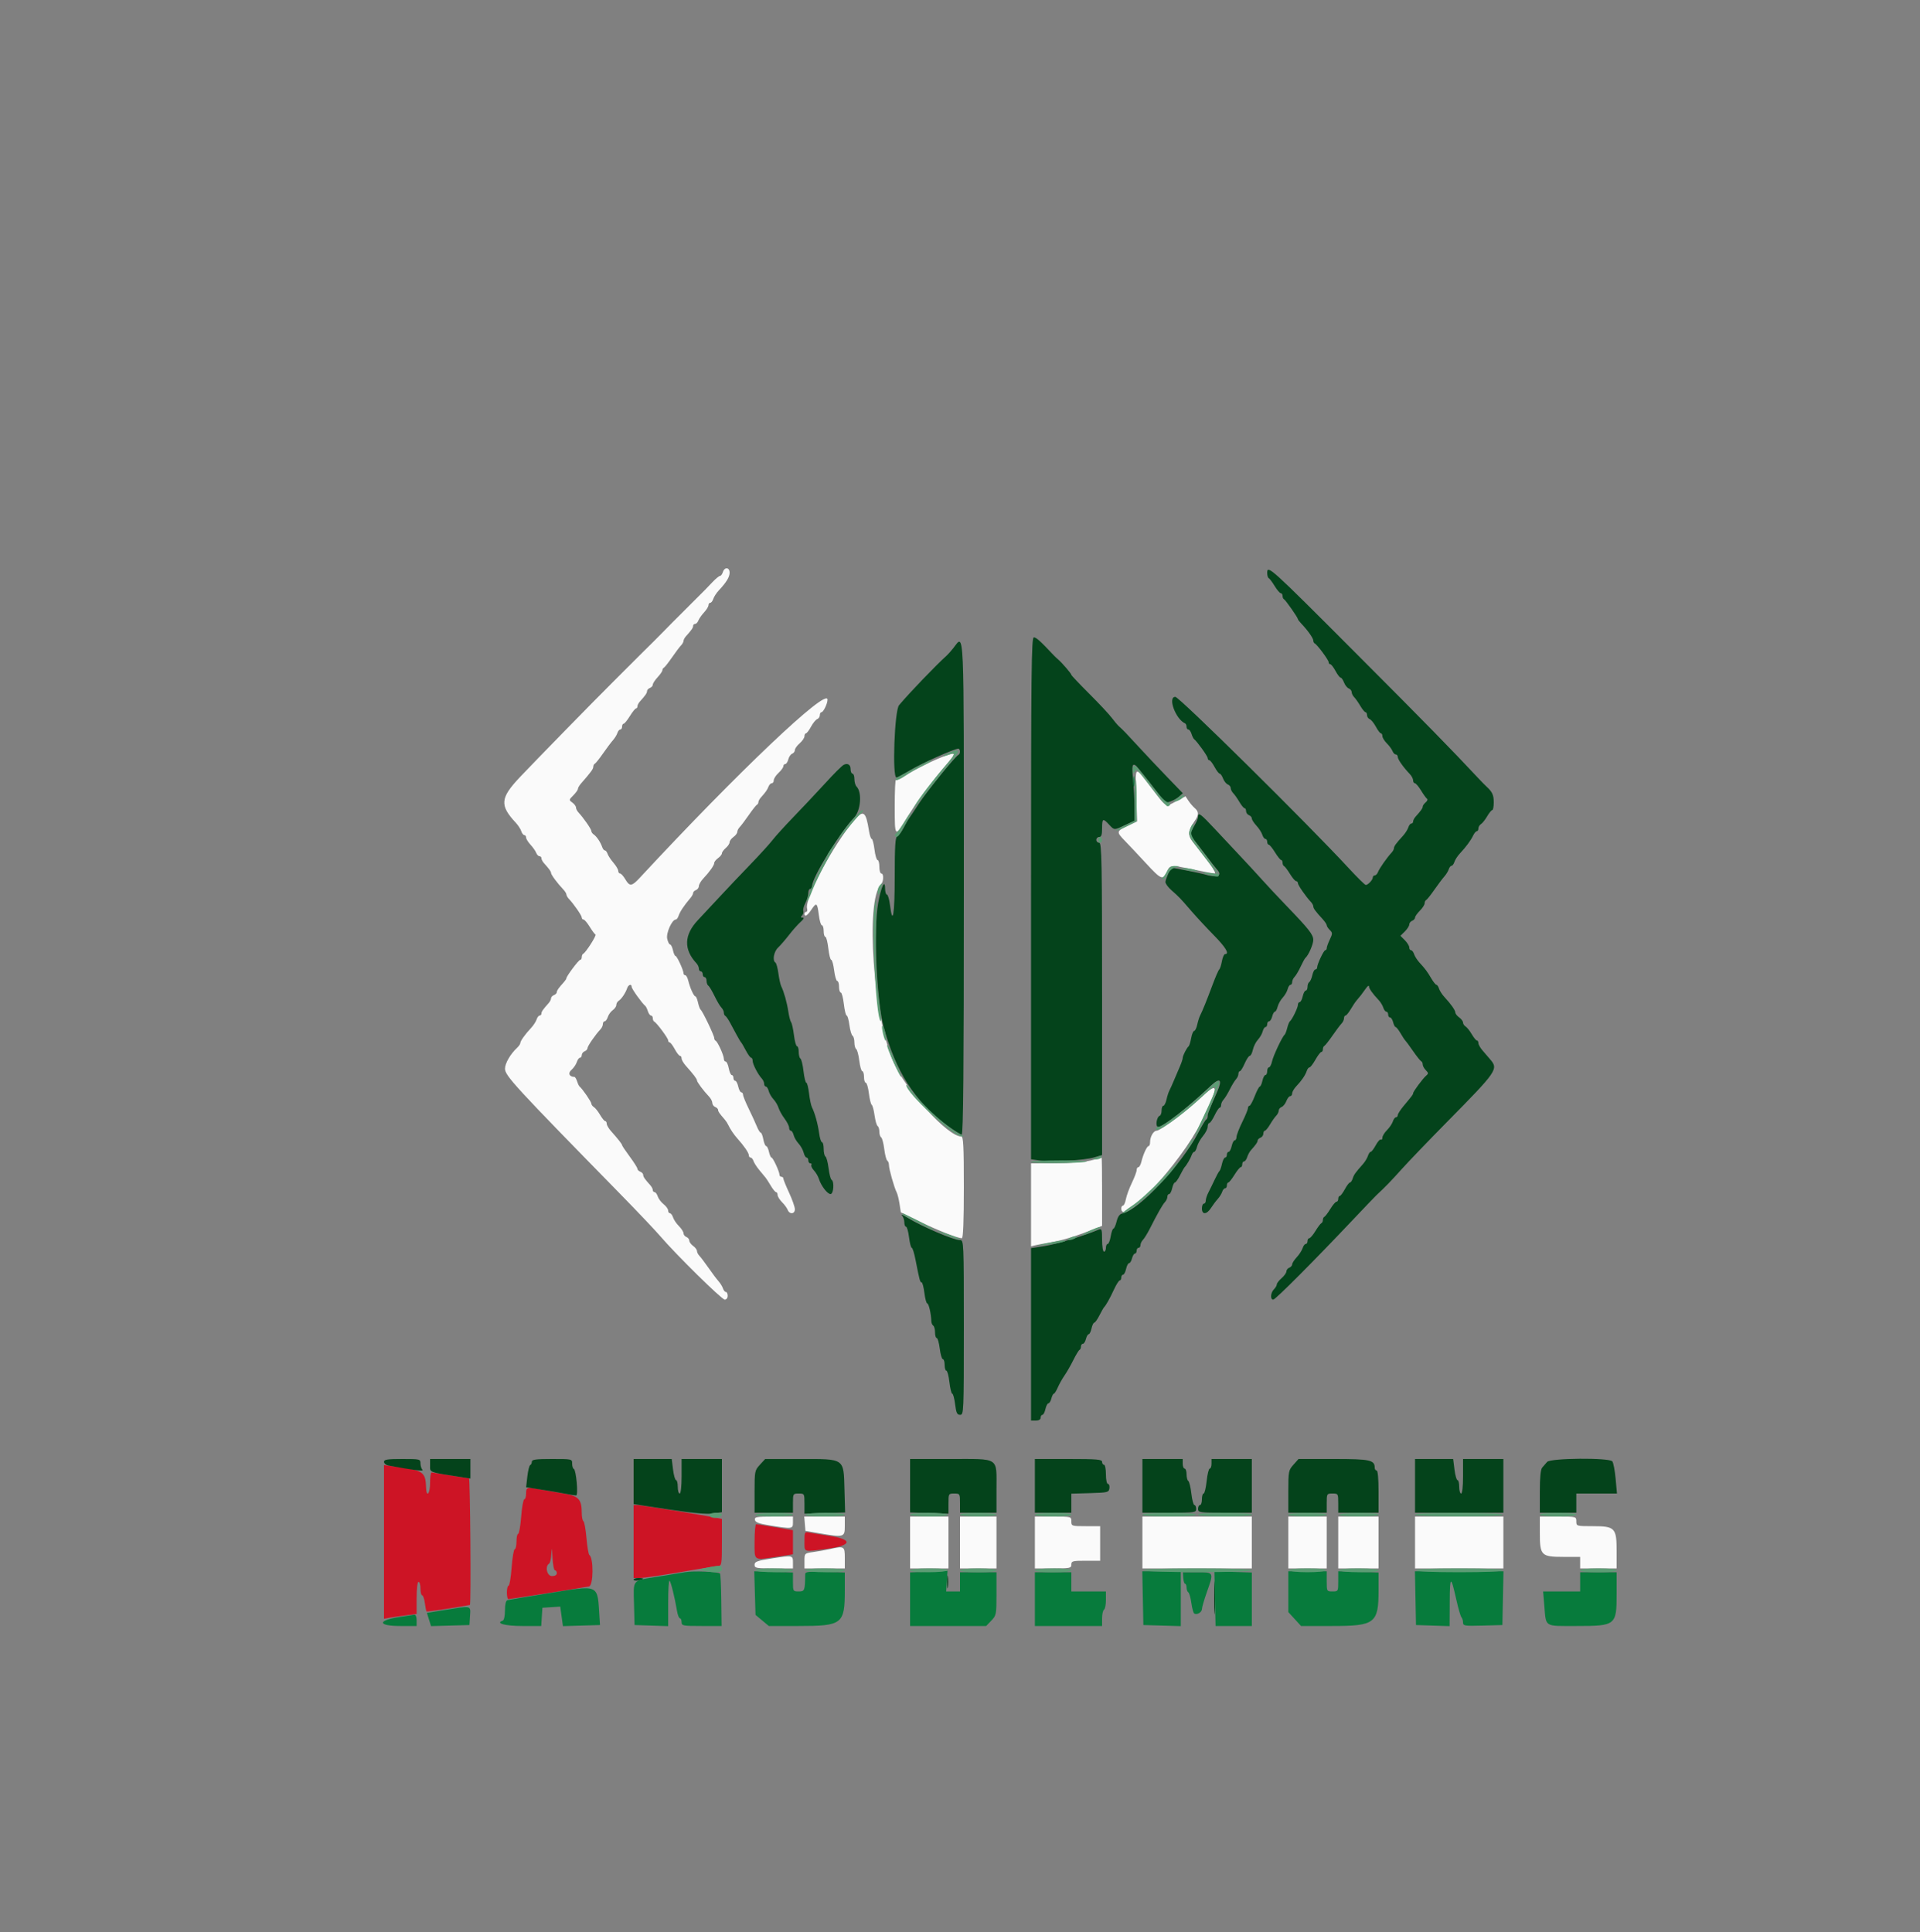 <svg id="svg" version="1.1" xmlns="http://www.w3.org/2000/svg" xmlns:xlink="http://www.w3.org/1999/xlink" width="400" height="402.585" viewBox="0, 0, 400,402.585"><rect x="0" y="0" width="400" height="402.585" fill="#808080" stroke="none"/><g id="svgg"><path id="path0" d="M150.600 119.200 C 150.460 119.640,150.192 120.000,150.004 120.000 C 149.816 120.000,149.129 120.561,148.478 121.248 C 147.828 121.934,147.115 122.675,146.894 122.894 C 146.674 123.114,145.503 124.283,144.293 125.493 C 143.083 126.703,141.914 127.874,141.694 128.094 C 141.475 128.315,140.779 129.008,140.148 129.635 C 139.516 130.262,138.787 131.005,138.527 131.287 C 138.121 131.727,134.860 134.981,133.295 136.508 C 132.643 137.144,130.504 139.283,130.003 139.800 C 129.790 140.020,128.709 141.100,127.601 142.200 C 123.902 145.872,111.439 158.622,108.300 161.946 C 104.206 166.281,104.072 167.811,107.469 171.445 C 107.947 171.956,108.454 172.740,108.596 173.187 C 108.738 173.634,109.022 174.000,109.227 174.000 C 109.432 174.000,109.600 174.227,109.600 174.504 C 109.600 174.781,110.014 175.456,110.521 176.004 C 111.027 176.552,111.561 177.315,111.708 177.700 C 111.855 178.085,112.161 178.400,112.387 178.400 C 112.614 178.400,112.800 178.593,112.800 178.829 C 112.800 179.064,113.025 179.508,113.300 179.815 C 114.446 181.092,114.800 181.584,114.800 181.896 C 114.800 182.249,116.149 184.069,117.300 185.270 C 117.685 185.671,118.000 186.167,118.000 186.371 C 118.000 186.576,118.225 186.981,118.500 187.271 C 119.552 188.383,121.200 190.765,121.200 191.173 C 121.200 191.408,121.365 191.600,121.567 191.600 C 121.769 191.600,122.347 192.275,122.850 193.100 C 123.354 193.925,123.897 194.656,124.057 194.725 C 124.358 194.854,122.034 198.496,121.500 198.733 C 121.335 198.807,121.200 199.122,121.200 199.433 C 121.200 199.745,121.055 200.000,120.877 200.000 C 120.559 200.000,118.000 203.416,118.000 203.840 C 118.000 203.960,117.775 204.308,117.500 204.615 C 116.331 205.918,116.000 206.387,116.000 206.740 C 116.000 206.946,115.730 207.218,115.400 207.345 C 115.070 207.471,114.800 207.773,114.800 208.016 C 114.800 208.259,114.575 208.708,114.300 209.015 C 113.113 210.338,112.800 210.791,112.800 211.183 C 112.800 211.412,112.632 211.600,112.427 211.600 C 112.222 211.600,111.938 211.966,111.796 212.413 C 111.654 212.860,111.147 213.644,110.669 214.155 C 109.391 215.522,108.400 216.911,108.400 217.334 C 108.400 217.539,108.085 217.998,107.700 218.354 C 106.329 219.623,105.200 221.585,105.209 222.684 C 105.220 224.139,107.205 226.296,129.346 248.917 C 132.836 252.483,136.526 256.374,137.546 257.564 C 140.878 261.453,150.376 270.800,150.995 270.800 C 151.333 270.800,151.600 270.447,151.600 270.000 C 151.600 269.560,151.432 269.200,151.227 269.200 C 151.022 269.200,150.750 268.872,150.622 268.471 C 150.495 268.069,150.078 267.390,149.695 266.961 C 149.313 266.532,148.376 265.285,147.614 264.191 C 146.852 263.096,145.997 261.962,145.714 261.671 C 145.431 261.381,145.200 260.925,145.200 260.660 C 145.200 260.394,144.840 259.917,144.400 259.600 C 143.960 259.283,143.600 258.787,143.600 258.499 C 143.600 258.211,143.330 257.871,143.000 257.745 C 142.670 257.618,142.400 257.272,142.400 256.975 C 142.400 256.679,141.972 256.008,141.448 255.484 C 140.924 254.961,140.372 254.142,140.221 253.666 C 140.070 253.190,139.778 252.800,139.573 252.800 C 139.368 252.800,139.200 252.543,139.200 252.229 C 139.200 251.915,138.774 251.323,138.254 250.914 C 137.734 250.505,137.181 249.771,137.027 249.285 C 136.872 248.798,136.578 248.400,136.373 248.400 C 136.168 248.400,136.000 248.207,136.000 247.971 C 136.000 247.736,135.775 247.292,135.500 246.985 C 134.308 245.656,134.000 245.208,134.000 244.804 C 134.000 244.568,133.730 244.271,133.400 244.145 C 133.070 244.018,132.800 243.746,132.800 243.540 C 132.800 243.334,132.080 242.191,131.200 241.000 C 130.320 239.809,129.600 238.739,129.600 238.622 C 129.600 238.394,128.756 237.318,127.300 235.690 C 126.805 235.136,126.400 234.439,126.400 234.142 C 126.400 233.844,126.259 233.600,126.086 233.600 C 125.914 233.600,125.433 233.015,125.018 232.300 C 124.602 231.585,124.023 230.856,123.731 230.680 C 123.439 230.504,123.200 230.177,123.200 229.953 C 123.200 229.580,121.332 226.864,120.756 226.400 C 120.620 226.290,120.381 225.795,120.227 225.300 C 120.072 224.805,119.823 224.397,119.673 224.394 C 118.583 224.369,118.265 223.611,119.056 222.923 C 119.512 222.525,120.013 221.795,120.170 221.300 C 120.326 220.805,120.622 220.400,120.827 220.400 C 121.032 220.400,121.200 220.149,121.200 219.843 C 121.200 219.536,121.470 219.182,121.800 219.055 C 122.130 218.929,122.400 218.627,122.400 218.386 C 122.400 217.968,124.035 215.597,125.100 214.471 C 125.375 214.181,125.600 213.686,125.600 213.371 C 125.600 213.057,125.768 212.800,125.973 212.800 C 126.178 212.800,126.474 212.395,126.630 211.900 C 126.787 211.405,127.249 210.765,127.657 210.477 C 128.066 210.190,128.400 209.704,128.400 209.397 C 128.400 209.091,128.625 208.696,128.900 208.520 C 129.485 208.145,130.324 206.896,130.658 205.900 C 130.917 205.128,131.600 204.942,131.600 205.642 C 131.600 206.038,133.793 209.098,134.436 209.600 C 134.577 209.710,134.819 210.205,134.973 210.700 C 135.128 211.195,135.422 211.600,135.627 211.600 C 135.832 211.600,136.000 211.855,136.000 212.167 C 136.000 212.478,136.135 212.793,136.300 212.867 C 136.801 213.089,139.200 216.324,139.200 216.777 C 139.200 217.009,139.339 217.200,139.509 217.200 C 139.679 217.200,140.157 217.830,140.572 218.600 C 140.987 219.370,141.478 220.000,141.663 220.000 C 141.848 220.000,142.000 220.244,142.000 220.542 C 142.000 220.839,142.405 221.536,142.900 222.090 C 144.495 223.873,145.200 224.802,145.200 225.118 C 145.200 225.453,146.576 227.298,147.700 228.470 C 148.085 228.871,148.400 229.476,148.400 229.813 C 148.400 230.149,148.670 230.529,149.000 230.655 C 149.330 230.782,149.600 231.054,149.600 231.260 C 149.600 231.603,149.851 231.965,151.022 233.314 C 151.255 233.581,151.569 234.070,151.720 234.400 C 152.105 235.240,152.893 236.411,153.600 237.195 C 154.985 238.731,156.000 240.207,156.000 240.687 C 156.000 240.969,156.168 241.200,156.373 241.200 C 156.578 241.200,156.847 241.515,156.971 241.900 C 157.094 242.285,157.643 243.140,158.190 243.800 C 158.737 244.460,159.332 245.180,159.512 245.400 C 159.692 245.620,160.185 246.385,160.606 247.100 C 161.028 247.815,161.514 248.400,161.686 248.400 C 161.859 248.400,162.000 248.662,162.000 248.982 C 162.000 249.302,162.414 249.977,162.919 250.483 C 163.425 250.988,163.959 251.717,164.107 252.101 C 164.485 253.086,165.600 252.984,165.600 251.965 C 165.600 251.505,165.060 249.963,164.400 248.537 C 163.740 247.111,163.200 245.777,163.200 245.572 C 163.200 245.367,163.020 245.200,162.800 245.200 C 162.580 245.200,162.400 245.021,162.400 244.803 C 162.400 244.157,161.035 241.200,160.737 241.200 C 160.587 241.200,160.345 240.660,160.200 240.000 C 160.055 239.340,159.791 238.800,159.613 238.800 C 159.435 238.800,159.171 238.170,159.026 237.400 C 158.882 236.630,158.636 236.000,158.480 236.000 C 158.323 236.000,157.960 235.415,157.673 234.700 C 157.385 233.985,156.621 232.320,155.975 231.000 C 155.328 229.680,154.800 228.375,154.800 228.100 C 154.800 227.825,154.634 227.600,154.432 227.600 C 154.229 227.600,153.945 227.060,153.800 226.400 C 153.655 225.740,153.371 225.200,153.168 225.200 C 152.966 225.200,152.800 224.930,152.800 224.600 C 152.800 224.270,152.640 224.000,152.445 224.000 C 152.249 224.000,151.971 223.370,151.826 222.600 C 151.682 221.830,151.392 221.200,151.182 221.200 C 150.972 221.200,150.800 220.936,150.800 220.614 C 150.800 219.890,149.511 217.049,149.100 216.867 C 148.935 216.793,148.800 216.538,148.800 216.298 C 148.800 215.765,146.367 210.678,145.979 210.400 C 145.826 210.290,145.574 209.615,145.418 208.900 C 145.263 208.185,145.015 207.600,144.866 207.600 C 144.544 207.600,143.751 205.841,143.379 204.300 C 143.233 203.695,142.953 203.200,142.757 203.200 C 142.560 203.200,142.400 203.021,142.400 202.803 C 142.400 202.157,141.035 199.200,140.737 199.200 C 140.587 199.200,140.345 198.660,140.200 198.000 C 140.055 197.340,139.785 196.800,139.600 196.800 C 139.415 196.800,139.145 196.260,139.000 195.599 C 138.740 194.417,139.998 191.600,140.786 191.600 C 140.962 191.600,141.212 191.285,141.342 190.900 C 141.665 189.936,142.411 188.809,143.900 187.031 C 144.175 186.702,144.400 186.265,144.400 186.060 C 144.400 185.854,144.670 185.582,145.000 185.455 C 145.330 185.329,145.600 184.958,145.600 184.631 C 145.600 184.304,146.005 183.604,146.500 183.076 C 147.858 181.626,148.800 180.288,148.800 179.807 C 148.800 179.570,149.160 179.117,149.600 178.800 C 150.040 178.483,150.400 178.033,150.400 177.801 C 150.400 177.568,150.760 177.070,151.200 176.693 C 151.640 176.316,152.000 175.776,152.000 175.492 C 152.000 175.209,152.360 174.717,152.800 174.400 C 153.240 174.083,153.600 173.606,153.600 173.340 C 153.600 173.075,153.831 172.619,154.114 172.329 C 154.397 172.038,155.252 170.900,156.014 169.800 C 156.776 168.700,157.535 167.740,157.700 167.667 C 157.865 167.593,158.000 167.355,158.000 167.138 C 158.000 166.921,158.225 166.492,158.500 166.185 C 159.519 165.049,159.847 164.583,160.108 163.900 C 160.255 163.515,160.561 163.200,160.787 163.200 C 161.014 163.200,161.200 162.921,161.200 162.581 C 161.200 162.240,161.650 161.545,162.200 161.035 C 162.750 160.525,163.200 159.904,163.200 159.654 C 163.200 159.404,163.377 159.200,163.592 159.200 C 163.808 159.200,164.094 158.763,164.228 158.229 C 164.363 157.695,164.726 157.161,165.036 157.041 C 165.346 156.922,165.600 156.582,165.600 156.285 C 165.600 155.987,166.050 155.353,166.600 154.875 C 167.150 154.397,167.600 153.734,167.600 153.403 C 167.600 153.071,167.739 152.800,167.909 152.800 C 168.079 152.800,168.552 152.181,168.959 151.423 C 169.367 150.666,169.948 149.952,170.250 149.836 C 170.553 149.720,170.800 149.349,170.800 149.013 C 170.800 148.676,170.951 148.400,171.136 148.400 C 171.535 148.400,172.400 146.608,172.400 145.781 C 172.400 143.152,153.738 160.863,133.288 182.900 C 131.606 184.713,131.182 184.755,130.264 183.200 C 129.874 182.540,129.385 182.000,129.177 182.000 C 128.970 182.000,128.800 181.758,128.800 181.462 C 128.800 181.166,128.349 180.401,127.798 179.762 C 127.246 179.123,126.694 178.285,126.571 177.900 C 126.447 177.515,126.199 177.200,126.020 177.200 C 125.840 177.200,125.588 176.885,125.458 176.500 C 125.124 175.504,124.285 174.255,123.700 173.880 C 123.425 173.704,123.200 173.377,123.200 173.153 C 123.200 172.761,121.530 170.360,120.500 169.271 C 120.225 168.981,120.000 168.525,120.000 168.260 C 120.000 167.994,119.658 167.530,119.241 167.229 C 118.504 166.698,118.510 166.654,119.441 165.723 C 119.968 165.195,120.400 164.592,120.400 164.382 C 120.400 164.172,120.675 163.685,121.010 163.300 C 123.135 160.862,123.600 160.229,123.600 159.775 C 123.600 159.495,123.742 159.207,123.916 159.133 C 124.090 159.060,124.855 158.104,125.616 157.009 C 126.377 155.915,127.313 154.668,127.695 154.239 C 128.078 153.810,128.495 153.131,128.622 152.729 C 128.750 152.328,129.022 152.000,129.227 152.000 C 129.432 152.000,129.600 151.730,129.600 151.400 C 129.600 151.070,129.744 150.800,129.920 150.800 C 130.095 150.800,130.680 150.085,131.220 149.211 C 131.759 148.337,132.335 147.617,132.500 147.611 C 132.665 147.605,132.800 147.407,132.800 147.171 C 132.800 146.936,133.025 146.492,133.300 146.185 C 134.492 144.856,134.800 144.408,134.800 144.004 C 134.800 143.768,135.070 143.471,135.400 143.345 C 135.730 143.218,136.000 142.907,136.000 142.653 C 136.000 142.399,136.450 141.707,137.000 141.113 C 137.550 140.520,138.000 139.862,138.000 139.651 C 138.000 139.440,138.135 139.207,138.300 139.133 C 138.465 139.060,139.224 138.100,139.986 137.000 C 140.748 135.900,141.603 134.762,141.886 134.471 C 142.169 134.181,142.400 133.763,142.400 133.543 C 142.400 133.323,142.625 132.892,142.900 132.585 C 144.087 131.262,144.400 130.809,144.400 130.417 C 144.400 130.188,144.586 130.000,144.813 130.000 C 145.039 130.000,145.345 129.685,145.492 129.300 C 145.639 128.915,146.173 128.152,146.679 127.604 C 147.186 127.056,147.600 126.381,147.600 126.104 C 147.600 125.827,147.768 125.600,147.973 125.600 C 148.178 125.600,148.462 125.234,148.604 124.787 C 148.746 124.340,149.253 123.556,149.731 123.045 C 151.343 121.320,152.000 120.242,152.000 119.319 C 152.000 118.181,150.952 118.092,150.600 119.200 M197.012 157.460 C 194.641 158.295,190.418 160.387,188.551 161.651 C 187.644 162.266,186.789 162.656,186.651 162.518 C 186.513 162.380,186.400 164.817,186.400 167.933 C 186.400 174.574,186.406 174.579,189.001 170.313 C 190.814 167.332,194.313 162.642,197.663 158.702 C 199.189 156.907,199.094 156.726,197.012 157.460 M236.720 165.774 L 236.903 171.148 235.046 172.020 C 232.566 173.186,232.532 173.325,234.285 175.126 C 235.118 175.981,237.137 178.129,238.772 179.900 C 241.932 183.324,242.308 183.469,243.139 181.594 C 243.762 180.186,243.887 180.178,248.761 181.206 C 250.829 181.643,252.768 182.000,253.070 182.000 C 253.552 182.000,251.589 179.177,248.504 175.437 C 247.430 174.134,247.515 173.004,248.827 171.163 C 249.784 169.819,249.801 169.151,248.900 168.374 C 248.515 168.042,247.927 167.355,247.592 166.847 L 246.985 165.924 245.044 166.956 C 242.711 168.197,243.138 168.434,239.767 164.015 C 236.322 159.497,236.504 159.392,236.720 165.774 M178.000 170.871 C 173.582 176.053,167.604 187.229,168.143 189.300 C 168.243 189.685,168.162 190.000,167.963 190.000 C 167.763 190.000,167.600 190.180,167.600 190.400 C 167.600 191.144,168.196 190.804,169.000 189.600 C 170.096 187.960,170.266 188.067,170.583 190.600 C 170.734 191.810,171.025 192.800,171.229 192.800 C 171.433 192.800,171.600 193.340,171.600 194.000 C 171.600 194.660,171.757 195.200,171.948 195.200 C 172.140 195.200,172.419 196.280,172.568 197.600 C 172.718 198.920,172.990 200.000,173.174 200.000 C 173.357 200.000,173.632 200.990,173.783 202.200 C 173.934 203.410,174.225 204.400,174.429 204.400 C 174.633 204.400,174.800 204.940,174.800 205.600 C 174.800 206.260,174.962 206.800,175.161 206.800 C 175.359 206.800,175.647 207.880,175.800 209.200 C 175.953 210.520,176.218 211.600,176.388 211.600 C 176.558 211.600,176.815 212.493,176.960 213.584 C 177.105 214.675,177.398 215.675,177.612 215.807 C 177.825 215.939,178.000 216.566,178.000 217.200 C 178.000 217.834,178.167 218.456,178.372 218.583 C 178.577 218.709,178.867 219.800,179.018 221.006 C 179.169 222.213,179.451 223.200,179.646 223.200 C 179.841 223.200,180.000 223.740,180.000 224.400 C 180.000 225.060,180.167 225.600,180.371 225.600 C 180.575 225.600,180.866 226.592,181.018 227.805 C 181.170 229.018,181.436 230.098,181.609 230.206 C 181.783 230.313,182.049 231.300,182.200 232.400 C 182.351 233.500,182.638 234.500,182.837 234.623 C 183.037 234.746,183.200 235.276,183.200 235.800 C 183.200 236.324,183.367 236.856,183.572 236.983 C 183.777 237.109,184.068 238.202,184.219 239.412 C 184.370 240.621,184.652 241.709,184.847 241.829 C 185.041 241.949,185.200 242.376,185.200 242.778 C 185.200 243.591,186.291 247.445,186.804 248.441 C 186.985 248.794,187.254 249.874,187.402 250.841 L 187.672 252.600 191.536 254.498 C 195.207 256.302,199.501 258.000,200.390 258.000 C 200.660 258.000,200.800 254.372,200.800 247.400 C 200.800 238.765,200.700 236.800,200.260 236.800 C 197.444 236.800,188.779 227.270,186.113 221.242 C 181.951 211.831,180.242 187.598,183.510 184.330 C 184.098 183.742,184.166 182.000,183.600 182.000 C 183.380 182.000,183.200 181.370,183.200 180.600 C 183.200 179.830,183.033 179.200,182.829 179.200 C 182.625 179.200,182.334 178.210,182.183 177.000 C 182.032 175.790,181.772 174.800,181.605 174.800 C 181.439 174.800,181.182 174.035,181.035 173.100 C 180.401 169.069,179.869 168.678,178.000 170.871 M250.441 228.479 C 247.380 231.364,241.752 235.600,240.979 235.600 C 240.316 235.600,239.600 236.833,239.600 237.974 C 239.600 238.428,239.464 238.800,239.298 238.800 C 238.948 238.800,238.165 240.502,237.779 242.100 C 237.633 242.705,237.353 243.200,237.157 243.200 C 236.960 243.200,236.800 243.471,236.800 243.802 C 236.800 244.133,236.353 245.330,235.807 246.463 C 235.260 247.595,234.700 249.125,234.562 249.861 C 234.424 250.597,234.151 251.200,233.955 251.200 C 233.760 251.200,233.600 251.470,233.600 251.800 C 233.600 255.768,246.028 242.333,250.250 233.800 C 253.931 226.362,253.974 225.150,250.441 228.479 M227.200 241.817 C 225.937 242.132,222.828 242.373,219.900 242.383 L 214.800 242.400 214.800 251.043 L 214.800 259.687 215.700 259.470 C 216.195 259.351,217.770 259.052,219.200 258.805 C 221.524 258.405,224.430 257.491,228.300 255.944 L 229.600 255.425 229.600 248.312 C 229.600 244.401,229.555 241.215,229.500 241.234 C 229.445 241.253,228.410 241.515,227.200 241.817 M157.274 316.688 C 157.374 317.210,158.128 317.491,160.403 317.857 C 165.077 318.609,165.200 318.592,165.200 317.200 L 165.200 316.000 161.171 316.000 C 157.576 316.000,157.156 316.074,157.274 316.688 M167.676 317.493 L 167.800 318.986 170.600 319.468 C 175.832 320.370,176.000 320.324,176.000 318.000 L 176.000 316.000 171.776 316.000 L 167.552 316.000 167.676 317.493 M189.600 321.400 L 189.600 326.800 193.600 326.800 L 197.600 326.800 197.600 321.400 L 197.600 316.000 193.600 316.000 L 189.600 316.000 189.600 321.400 M200.000 321.400 L 200.000 326.800 203.800 326.800 L 207.600 326.800 207.600 321.400 L 207.600 316.000 203.800 316.000 L 200.000 316.000 200.000 321.400 M215.600 321.400 L 215.600 326.800 219.400 326.800 C 222.933 326.800,223.200 326.744,223.200 326.000 C 223.200 325.271,223.467 325.200,226.200 325.200 L 229.200 325.200 229.200 321.600 L 229.200 318.000 226.200 318.000 C 223.267 318.000,223.200 317.978,223.200 317.000 C 223.200 316.004,223.187 316.000,219.400 316.000 L 215.600 316.000 215.600 321.400 M238.000 321.400 L 238.000 326.800 249.400 326.800 L 260.800 326.800 260.800 321.400 L 260.800 316.000 249.400 316.000 L 238.000 316.000 238.000 321.400 M268.400 321.400 L 268.400 326.800 272.400 326.800 L 276.400 326.800 276.400 321.400 L 276.400 316.000 272.400 316.000 L 268.400 316.000 268.400 321.400 M278.800 321.400 L 278.800 326.800 283.000 326.800 L 287.200 326.800 287.200 321.400 L 287.200 316.000 283.000 316.000 L 278.800 316.000 278.800 321.400 M294.800 321.400 L 294.800 326.800 304.000 326.800 L 313.200 326.800 313.200 321.400 L 313.200 316.000 304.000 316.000 L 294.800 316.000 294.800 321.400 M320.800 319.395 C 320.800 324.106,321.087 324.400,325.689 324.400 L 329.200 324.400 329.200 325.600 L 329.200 326.800 333.000 326.800 L 336.800 326.800 336.800 323.261 C 336.800 318.353,336.468 318.000,331.853 318.000 C 328.436 318.000,328.400 317.989,328.400 317.000 C 328.400 316.004,328.387 316.000,324.600 316.000 L 320.800 316.000 320.800 319.395 M172.800 322.796 C 172.030 322.970,170.545 323.233,169.500 323.381 C 167.600 323.649,167.600 323.649,167.600 325.225 L 167.600 326.800 171.800 326.800 L 176.000 326.800 176.000 324.600 C 176.000 322.162,175.889 322.099,172.800 322.796 M160.900 324.710 C 157.738 325.201,157.200 325.395,157.200 326.043 C 157.200 326.735,157.542 326.800,161.200 326.800 L 165.200 326.800 165.200 325.624 C 165.200 324.056,165.160 324.048,160.900 324.710 " stroke="none" fill="#fafafa" fill-rule="evenodd"></path><path id="path1" d="M80.000 321.283 L 80.000 337.289 81.300 337.058 C 82.015 336.932,83.545 336.708,84.700 336.562 L 86.800 336.297 86.800 332.948 C 86.800 330.983,86.965 329.600,87.200 329.600 C 87.420 329.600,87.600 330.230,87.600 331.000 C 87.600 331.770,87.756 332.400,87.947 332.400 C 88.138 332.400,88.393 333.135,88.514 334.033 C 88.634 334.931,88.793 335.720,88.866 335.785 C 88.963 335.871,95.143 334.936,97.900 334.419 C 98.161 334.370,97.962 308.000,97.700 307.998 C 97.535 307.998,95.780 307.731,93.800 307.405 C 91.820 307.080,90.065 306.811,89.900 306.807 C 89.735 306.803,89.600 307.790,89.600 309.000 C 89.600 311.314,88.829 312.141,88.760 309.900 C 88.659 306.614,88.136 306.287,81.700 305.487 L 80.000 305.276 80.000 321.283 M109.600 311.200 C 109.600 311.860,109.434 312.400,109.230 312.400 C 109.027 312.400,108.733 314.020,108.578 316.000 C 108.424 317.980,108.140 319.600,107.948 319.600 C 107.757 319.600,107.600 320.320,107.600 321.200 C 107.600 322.080,107.437 322.800,107.237 322.800 C 107.038 322.800,106.746 324.510,106.590 326.600 C 106.433 328.690,106.146 330.400,105.952 330.400 C 105.759 330.400,105.600 331.030,105.600 331.800 C 105.600 332.570,105.735 333.202,105.900 333.204 C 106.231 333.208,121.251 330.843,122.716 330.556 C 123.641 330.375,123.695 324.604,122.778 323.999 C 122.610 323.888,122.342 322.309,122.184 320.490 C 122.025 318.671,121.739 317.086,121.548 316.968 C 121.356 316.849,121.200 316.079,121.200 315.256 C 121.200 312.397,120.543 311.693,117.400 311.183 C 115.860 310.934,113.736 310.565,112.680 310.365 C 109.771 309.812,109.600 309.859,109.600 311.200 M132.000 321.200 L 132.000 328.800 133.130 328.800 C 134.231 328.800,138.156 328.208,145.345 326.959 C 147.294 326.621,149.229 326.318,149.645 326.287 C 150.341 326.234,150.400 325.847,150.400 321.360 L 150.400 316.491 149.300 316.267 C 146.394 315.676,133.693 313.618,132.900 313.609 L 132.000 313.600 132.000 321.200 M157.200 321.200 C 157.200 325.367,156.837 325.135,162.100 324.333 L 165.200 323.862 165.200 321.349 L 165.200 318.836 163.900 318.625 C 163.185 318.508,161.532 318.230,160.227 318.007 C 158.921 317.783,157.706 317.600,157.527 317.600 C 157.347 317.600,157.200 319.220,157.200 321.200 M167.600 321.168 C 167.600 323.500,167.261 323.388,172.300 322.719 C 177.472 322.033,177.753 320.777,172.900 320.037 C 171.195 319.777,169.305 319.468,168.700 319.350 C 167.616 319.140,167.600 319.167,167.600 321.168 M115.618 327.200 C 115.828 327.200,116.000 327.470,116.000 327.800 C 116.000 328.173,115.622 328.400,115.000 328.400 C 113.949 328.400,113.481 326.368,114.400 325.800 C 114.620 325.664,114.835 324.708,114.878 323.676 C 114.937 322.274,114.992 322.482,115.097 324.500 C 115.174 325.985,115.408 327.200,115.618 327.200 " stroke="none" fill="#cd1425" fill-rule="evenodd"></path><path id="path2" d="M264.000 119.367 C 264.000 119.898,264.143 120.393,264.317 120.467 C 264.491 120.540,265.046 121.275,265.550 122.100 C 266.053 122.925,266.631 123.600,266.833 123.600 C 267.035 123.600,267.200 123.855,267.200 124.167 C 267.200 124.478,267.335 124.793,267.500 124.867 C 267.821 125.009,270.400 128.696,270.400 129.012 C 270.400 129.115,270.715 129.529,271.100 129.930 C 272.412 131.299,273.600 132.973,273.600 133.453 C 273.600 133.717,273.735 133.993,273.900 134.067 C 274.401 134.289,276.800 137.524,276.800 137.977 C 276.800 138.209,276.952 138.400,277.137 138.400 C 277.322 138.400,277.813 139.030,278.228 139.800 C 278.643 140.570,279.125 141.200,279.301 141.200 C 279.476 141.200,279.793 141.655,280.004 142.210 C 280.215 142.766,280.661 143.325,280.994 143.453 C 281.327 143.581,281.600 143.923,281.600 144.214 C 281.600 144.505,281.835 144.981,282.122 145.271 C 282.410 145.562,282.989 146.385,283.409 147.100 C 283.829 147.815,284.314 148.400,284.486 148.400 C 284.659 148.400,284.800 148.676,284.800 149.013 C 284.800 149.349,285.047 149.720,285.350 149.836 C 285.652 149.952,286.233 150.666,286.641 151.423 C 287.048 152.181,287.521 152.800,287.691 152.800 C 287.861 152.800,288.000 153.062,288.000 153.382 C 288.000 153.702,288.414 154.377,288.919 154.883 C 289.425 155.388,289.959 156.117,290.107 156.501 C 290.254 156.885,290.561 157.200,290.787 157.200 C 291.014 157.200,291.200 157.431,291.200 157.713 C 291.200 158.223,292.358 159.870,293.700 161.270 C 294.085 161.671,294.400 162.270,294.400 162.600 C 294.400 162.930,294.565 163.200,294.767 163.200 C 294.969 163.200,295.545 163.875,296.046 164.700 C 296.548 165.525,297.111 166.306,297.298 166.435 C 297.485 166.565,297.359 166.902,297.019 167.184 C 296.679 167.467,296.400 167.864,296.400 168.066 C 296.400 168.413,296.066 168.885,294.900 170.185 C 294.625 170.492,294.400 170.936,294.400 171.171 C 294.400 171.407,294.232 171.600,294.027 171.600 C 293.822 171.600,293.538 171.966,293.396 172.413 C 293.254 172.860,292.747 173.653,292.269 174.175 C 290.846 175.729,290.400 176.345,290.400 176.755 C 290.400 176.968,290.175 177.381,289.900 177.671 C 288.996 178.628,287.346 180.987,287.083 181.700 C 286.941 182.085,286.639 182.400,286.413 182.400 C 286.186 182.400,286.000 182.593,286.000 182.829 C 286.000 183.337,284.997 184.403,284.529 184.392 C 284.348 184.388,282.760 182.824,281.000 180.917 C 272.532 171.740,245.677 145.200,244.860 145.200 C 243.214 145.200,244.932 149.869,246.897 150.733 C 247.064 150.807,247.200 151.122,247.200 151.433 C 247.200 151.745,247.368 152.000,247.573 152.000 C 247.778 152.000,248.072 152.405,248.227 152.900 C 248.381 153.395,248.623 153.890,248.764 154.000 C 249.407 154.502,251.600 157.562,251.600 157.958 C 251.600 158.201,251.752 158.400,251.937 158.400 C 252.122 158.400,252.613 159.030,253.028 159.800 C 253.443 160.570,253.925 161.200,254.101 161.200 C 254.276 161.200,254.593 161.655,254.804 162.210 C 255.015 162.766,255.461 163.325,255.794 163.453 C 256.127 163.581,256.400 163.923,256.400 164.214 C 256.400 164.505,256.635 164.981,256.922 165.271 C 257.210 165.562,257.789 166.385,258.209 167.100 C 258.629 167.815,259.114 168.400,259.286 168.400 C 259.459 168.400,259.600 168.676,259.600 169.013 C 259.600 169.349,259.870 169.729,260.200 169.855 C 260.530 169.982,260.800 170.293,260.800 170.547 C 260.800 170.801,261.228 171.470,261.751 172.033 C 262.273 172.597,262.826 173.450,262.978 173.929 C 263.130 174.408,263.422 174.800,263.627 174.800 C 263.832 174.800,264.000 175.070,264.000 175.400 C 264.000 175.730,264.144 176.000,264.320 176.000 C 264.495 176.000,265.080 176.715,265.620 177.589 C 266.159 178.463,266.735 179.183,266.900 179.189 C 267.065 179.195,267.200 179.455,267.200 179.767 C 267.200 180.078,267.343 180.393,267.517 180.467 C 267.691 180.540,268.246 181.275,268.750 182.100 C 269.253 182.925,269.831 183.600,270.033 183.600 C 270.235 183.600,270.400 183.792,270.400 184.027 C 270.400 184.435,272.048 186.817,273.100 187.929 C 273.375 188.219,273.600 188.632,273.600 188.845 C 273.600 189.259,274.051 189.878,275.500 191.456 C 275.995 191.995,276.400 192.595,276.400 192.790 C 276.400 192.984,276.688 193.431,277.040 193.783 C 277.627 194.370,277.627 194.535,277.040 195.772 C 276.688 196.514,276.400 197.319,276.400 197.560 C 276.400 197.802,276.262 198.000,276.094 198.000 C 275.773 198.000,274.400 200.920,274.400 201.603 C 274.400 201.821,274.234 202.000,274.032 202.000 C 273.829 202.000,273.545 202.538,273.401 203.195 C 273.257 203.853,272.972 204.494,272.769 204.619 C 272.566 204.745,272.400 205.197,272.400 205.624 C 272.400 206.051,272.234 206.400,272.032 206.400 C 271.829 206.400,271.545 206.940,271.400 207.600 C 271.255 208.260,270.971 208.800,270.768 208.800 C 270.566 208.800,270.400 209.055,270.400 209.368 C 270.400 209.964,269.191 212.454,268.732 212.804 C 268.584 212.916,268.331 213.546,268.170 214.204 C 268.009 214.862,267.765 215.490,267.629 215.600 C 267.136 215.997,265.276 219.944,265.009 221.158 C 264.859 221.841,264.571 222.400,264.368 222.400 C 264.166 222.400,264.000 222.760,264.000 223.200 C 264.000 223.640,263.834 224.000,263.632 224.000 C 263.429 224.000,263.145 224.540,263.000 225.200 C 262.855 225.860,262.610 226.400,262.456 226.400 C 262.302 226.400,261.827 227.300,261.400 228.400 C 260.973 229.500,260.484 230.400,260.312 230.400 C 260.140 230.400,259.996 230.625,259.991 230.900 C 259.986 231.175,259.450 232.480,258.800 233.800 C 258.150 235.120,257.614 236.515,257.609 236.900 C 257.604 237.285,257.434 237.600,257.232 237.600 C 257.029 237.600,256.745 238.140,256.600 238.800 C 256.455 239.460,256.171 240.000,255.968 240.000 C 255.766 240.000,255.600 240.270,255.600 240.600 C 255.600 240.930,255.434 241.200,255.232 241.200 C 255.029 241.200,254.737 241.785,254.582 242.500 C 254.426 243.215,254.187 243.890,254.050 244.000 C 253.912 244.110,253.464 244.920,253.054 245.800 C 252.643 246.680,252.058 247.878,251.754 248.462 C 251.449 249.046,251.200 249.811,251.200 250.162 C 251.200 250.513,251.020 250.800,250.800 250.800 C 250.580 250.800,250.400 251.250,250.400 251.800 C 250.400 253.145,251.394 253.092,252.288 251.700 C 252.676 251.095,253.308 250.253,253.692 249.829 C 254.076 249.406,254.495 248.731,254.622 248.329 C 254.750 247.928,255.022 247.600,255.227 247.600 C 255.432 247.600,255.600 247.330,255.600 247.000 C 255.600 246.670,255.735 246.395,255.900 246.389 C 256.065 246.383,256.641 245.663,257.180 244.789 C 257.720 243.915,258.305 243.200,258.480 243.200 C 258.656 243.200,258.800 242.930,258.800 242.600 C 258.800 242.270,258.968 242.000,259.173 242.000 C 259.378 242.000,259.672 241.603,259.826 241.119 C 259.980 240.634,260.307 240.010,260.553 239.733 C 261.696 238.442,262.000 238.007,262.000 237.660 C 262.000 237.454,262.270 237.182,262.600 237.055 C 262.930 236.929,263.200 236.549,263.200 236.213 C 263.200 235.876,263.341 235.600,263.514 235.600 C 263.686 235.600,264.171 235.015,264.591 234.300 C 265.011 233.585,265.590 232.762,265.878 232.471 C 266.165 232.181,266.400 231.705,266.400 231.414 C 266.400 231.123,266.673 230.781,267.006 230.653 C 267.339 230.525,267.785 229.966,267.996 229.410 C 268.207 228.855,268.565 228.400,268.790 228.400 C 269.016 228.400,269.200 228.138,269.200 227.818 C 269.200 227.498,269.605 226.813,270.100 226.295 C 271.189 225.155,271.943 224.040,272.258 223.100 C 272.388 222.715,272.641 222.400,272.821 222.400 C 273.001 222.400,273.553 221.680,274.048 220.800 C 274.543 219.920,275.094 219.200,275.274 219.200 C 275.453 219.200,275.600 218.945,275.600 218.633 C 275.600 218.322,275.735 218.007,275.900 217.933 C 276.065 217.860,276.824 216.900,277.586 215.800 C 278.348 214.700,279.203 213.562,279.486 213.271 C 279.769 212.981,280.000 212.486,280.000 212.171 C 280.000 211.857,280.141 211.600,280.314 211.600 C 280.486 211.600,280.971 211.015,281.391 210.300 C 281.811 209.585,282.345 208.781,282.578 208.514 C 283.318 207.662,283.810 207.026,284.514 206.011 C 284.891 205.467,285.200 205.240,285.200 205.506 C 285.200 205.979,285.926 207.005,287.261 208.421 C 287.624 208.806,288.041 209.499,288.187 209.961 C 288.334 210.422,288.622 210.800,288.827 210.800 C 289.032 210.800,289.200 211.070,289.200 211.400 C 289.200 211.730,289.377 212.000,289.592 212.000 C 289.808 212.000,290.098 212.450,290.236 213.000 C 290.374 213.550,290.608 214.000,290.757 214.000 C 290.906 214.000,291.368 214.585,291.784 215.300 C 292.199 216.015,292.643 216.690,292.770 216.800 C 292.896 216.910,293.623 217.900,294.384 219.000 C 295.145 220.100,295.910 221.060,296.084 221.133 C 296.258 221.207,296.400 221.509,296.400 221.805 C 296.400 222.101,296.692 222.635,297.049 222.992 C 297.608 223.551,297.619 223.707,297.126 224.120 C 296.443 224.693,294.400 227.444,294.400 227.790 C 294.400 228.054,294.247 228.259,292.414 230.453 C 291.746 231.252,291.200 232.107,291.200 232.353 C 291.200 232.599,291.032 232.800,290.827 232.800 C 290.622 232.800,290.330 233.190,290.179 233.666 C 290.028 234.142,289.476 234.961,288.952 235.484 C 288.428 236.008,288.000 236.709,288.000 237.042 C 288.000 237.375,287.855 237.558,287.678 237.448 C 287.501 237.339,287.022 237.868,286.615 238.624 C 286.207 239.381,285.734 240.000,285.564 240.000 C 285.393 240.000,285.134 240.378,284.987 240.839 C 284.841 241.301,284.379 242.066,283.961 242.539 C 282.327 244.387,282.070 244.749,281.813 245.561 C 281.666 246.022,281.407 246.400,281.236 246.400 C 281.066 246.400,280.587 247.030,280.172 247.800 C 279.757 248.570,279.279 249.200,279.109 249.200 C 278.939 249.200,278.800 249.470,278.800 249.800 C 278.800 250.130,278.635 250.400,278.433 250.400 C 278.231 250.400,277.653 251.075,277.150 251.900 C 276.646 252.725,276.091 253.460,275.917 253.533 C 275.743 253.607,275.600 253.907,275.600 254.200 C 275.600 254.493,275.457 254.793,275.283 254.867 C 275.109 254.940,274.554 255.675,274.050 256.500 C 273.547 257.325,272.969 258.000,272.767 258.000 C 272.565 258.000,272.400 258.270,272.400 258.600 C 272.400 258.930,272.232 259.200,272.027 259.200 C 271.822 259.200,271.530 259.592,271.378 260.071 C 271.226 260.550,270.673 261.403,270.151 261.967 C 269.628 262.530,269.200 263.199,269.200 263.453 C 269.200 263.707,268.930 264.018,268.600 264.145 C 268.270 264.271,268.000 264.618,268.000 264.915 C 268.000 265.213,267.550 265.847,267.000 266.325 C 266.450 266.803,266.000 267.389,266.000 267.626 C 266.000 267.863,265.730 268.327,265.400 268.657 C 264.692 269.365,264.599 270.800,265.261 270.800 C 265.713 270.800,273.684 262.802,282.000 254.004 C 284.310 251.561,286.431 249.345,286.713 249.081 C 288.734 247.186,289.707 246.183,292.000 243.631 C 293.430 242.039,297.660 237.632,301.400 233.837 C 311.999 223.082,312.207 222.778,310.424 220.703 C 309.998 220.206,309.278 219.367,308.824 218.839 C 308.371 218.310,308.000 217.635,308.000 217.339 C 308.000 217.042,307.859 216.800,307.686 216.800 C 307.514 216.800,307.033 216.215,306.618 215.500 C 306.202 214.785,305.623 214.056,305.331 213.880 C 305.039 213.704,304.800 213.339,304.800 213.068 C 304.800 212.798,304.440 212.317,304.000 212.000 C 303.560 211.683,303.200 211.230,303.200 210.993 C 303.200 210.517,302.264 209.181,300.931 207.755 C 300.453 207.244,299.946 206.460,299.804 206.013 C 299.662 205.566,299.417 205.200,299.259 205.200 C 299.102 205.200,298.628 204.615,298.206 203.900 C 297.335 202.422,296.956 201.912,295.731 200.575 C 295.253 200.053,294.746 199.260,294.604 198.813 C 294.462 198.366,294.178 198.000,293.973 198.000 C 293.768 198.000,293.600 197.738,293.600 197.418 C 293.600 197.098,293.185 196.421,292.678 195.914 L 291.756 194.992 292.678 194.082 C 293.185 193.581,293.600 192.927,293.600 192.629 C 293.600 192.330,293.870 191.982,294.200 191.855 C 294.530 191.729,294.800 191.431,294.800 191.194 C 294.800 190.957,295.250 190.314,295.800 189.764 C 296.350 189.214,296.800 188.517,296.800 188.215 C 296.800 187.913,296.942 187.607,297.116 187.533 C 297.290 187.460,298.055 186.504,298.816 185.409 C 299.577 184.315,300.513 183.068,300.895 182.639 C 301.278 182.210,301.695 181.531,301.822 181.129 C 301.950 180.728,302.210 180.400,302.400 180.400 C 302.590 180.400,302.862 180.034,303.004 179.587 C 303.146 179.140,303.653 178.356,304.131 177.845 C 305.422 176.464,306.422 175.112,306.902 174.100 C 307.136 173.605,307.480 173.200,307.664 173.200 C 307.849 173.200,308.000 172.939,308.000 172.620 C 308.000 172.301,308.239 171.896,308.531 171.720 C 308.823 171.544,309.402 170.815,309.818 170.100 C 310.233 169.385,310.714 168.800,310.886 168.800 C 311.059 168.800,311.200 168.072,311.200 167.183 C 311.200 165.654,310.898 165.001,309.675 163.881 C 309.386 163.616,308.666 162.883,308.075 162.251 C 302.183 155.950,297.375 151.040,282.310 135.936 C 264.613 118.191,264.000 117.637,264.000 119.367 M214.800 187.175 L 214.800 241.551 216.671 241.832 C 219.059 242.190,225.907 241.780,227.997 241.154 L 229.600 240.673 229.600 208.137 C 229.600 179.482,229.528 175.600,229.000 175.600 C 228.670 175.600,228.400 175.330,228.400 175.000 C 228.400 174.670,228.670 174.400,229.000 174.400 C 229.444 174.400,229.600 173.933,229.600 172.600 C 229.600 170.524,229.767 170.431,231.035 171.800 C 232.160 173.014,232.073 173.011,234.446 171.900 L 236.367 171.000 236.359 168.200 C 236.354 166.660,236.219 164.083,236.057 162.473 C 235.766 159.561,235.875 159.005,236.638 159.526 C 236.931 159.726,241.490 165.500,242.658 167.148 C 242.885 167.469,244.701 166.780,245.537 166.055 L 246.422 165.287 243.111 161.852 C 241.290 159.963,238.630 157.143,237.200 155.586 C 234.560 152.711,234.031 152.162,233.114 151.340 C 232.831 151.086,232.150 150.281,231.600 149.549 C 231.050 148.818,228.935 146.558,226.900 144.527 C 224.865 142.496,223.200 140.735,223.200 140.614 C 223.200 140.363,221.267 138.107,220.481 137.440 C 220.195 137.198,219.745 136.769,219.481 136.488 C 216.766 133.594,215.884 132.800,215.385 132.800 C 214.875 132.800,214.800 139.747,214.800 187.175 M198.600 135.055 C 198.160 135.616,197.570 136.282,197.289 136.537 C 194.878 138.724,189.555 144.267,187.300 146.939 C 186.351 148.064,185.850 162.000,186.759 162.000 C 186.957 162.000,188.262 161.312,189.659 160.470 C 192.022 159.047,198.826 156.000,199.640 156.000 C 200.076 156.000,200.124 157.079,199.696 157.267 C 199.048 157.550,193.082 164.907,191.408 167.486 C 190.439 168.979,189.501 170.385,189.323 170.611 C 189.146 170.837,188.645 171.713,188.212 172.557 C 187.779 173.402,187.194 174.181,186.912 174.289 C 186.519 174.440,186.400 176.383,186.400 182.643 C 186.400 190.554,185.980 193.102,185.417 188.600 C 185.266 187.390,184.975 186.400,184.771 186.400 C 184.567 186.400,184.395 185.815,184.388 185.100 C 184.369 183.050,183.555 184.797,182.945 188.200 C 181.972 193.620,182.613 208.399,184.056 213.800 C 186.577 223.243,190.564 229.481,197.246 234.434 C 198.704 235.515,200.101 236.400,200.349 236.400 C 200.681 236.400,200.800 222.932,200.800 185.200 C 200.800 129.006,200.935 132.083,198.600 135.055 M175.319 159.715 C 175.055 159.982,174.605 160.413,174.319 160.672 C 174.034 160.932,172.630 162.421,171.200 163.981 C 169.770 165.541,167.106 168.367,165.280 170.261 C 163.455 172.155,161.493 174.318,160.921 175.068 C 160.349 175.818,158.243 178.129,156.241 180.204 C 154.238 182.280,151.472 185.198,150.094 186.689 C 148.716 188.180,146.601 190.447,145.394 191.727 C 142.500 194.797,142.401 197.828,145.100 200.721 C 145.375 201.016,145.600 201.514,145.600 201.829 C 145.600 202.143,145.780 202.400,146.000 202.400 C 146.220 202.400,146.400 202.670,146.400 203.000 C 146.400 203.330,146.580 203.600,146.800 203.600 C 147.020 203.600,147.200 203.949,147.200 204.376 C 147.200 204.803,147.364 205.254,147.565 205.379 C 147.766 205.503,148.342 206.458,148.845 207.502 C 149.347 208.546,149.993 209.638,150.279 209.929 C 150.566 210.219,150.800 210.699,150.800 210.995 C 150.800 211.291,150.935 211.593,151.100 211.667 C 151.265 211.740,151.715 212.385,152.100 213.100 C 152.485 213.815,153.115 214.985,153.500 215.700 C 153.885 216.415,154.292 217.090,154.404 217.200 C 154.516 217.310,154.962 218.075,155.395 218.900 C 155.828 219.725,156.321 220.400,156.491 220.400 C 156.661 220.400,156.800 220.687,156.800 221.038 C 156.800 221.732,157.899 223.863,158.700 224.721 C 158.975 225.016,159.200 225.514,159.200 225.829 C 159.200 226.143,159.360 226.400,159.557 226.400 C 159.753 226.400,160.016 226.809,160.141 227.308 C 160.266 227.807,160.714 228.586,161.136 229.039 C 161.557 229.491,162.035 230.298,162.197 230.831 C 162.360 231.364,162.922 232.373,163.446 233.073 C 163.971 233.774,164.400 234.629,164.400 234.973 C 164.400 235.318,164.560 235.600,164.757 235.600 C 164.953 235.600,165.216 236.009,165.341 236.508 C 165.466 237.007,165.929 237.802,166.368 238.274 C 166.808 238.746,167.284 239.597,167.427 240.166 C 167.570 240.735,167.847 241.200,168.043 241.200 C 168.240 241.200,168.400 241.470,168.400 241.800 C 168.400 242.130,168.591 242.400,168.824 242.400 C 169.057 242.400,169.153 242.553,169.037 242.739 C 168.922 242.926,169.159 243.435,169.565 243.870 C 169.970 244.305,170.438 245.098,170.604 245.631 C 171.051 247.070,172.374 248.800,173.027 248.800 C 173.666 248.800,173.858 246.207,173.247 245.829 C 173.052 245.709,172.770 244.621,172.619 243.412 C 172.468 242.202,172.177 241.109,171.972 240.983 C 171.767 240.856,171.600 240.133,171.600 239.376 C 171.600 238.619,171.444 238.000,171.254 238.000 C 171.064 238.000,170.793 237.153,170.651 236.119 C 170.384 234.173,169.758 231.908,169.156 230.714 C 168.966 230.336,168.693 229.031,168.550 227.814 C 168.407 226.596,168.152 225.600,167.984 225.600 C 167.816 225.600,167.553 224.520,167.400 223.199 C 167.247 221.879,166.959 220.698,166.761 220.576 C 166.562 220.453,166.400 219.823,166.400 219.176 C 166.400 218.529,166.241 218.000,166.046 218.000 C 165.851 218.000,165.564 216.965,165.408 215.700 C 165.251 214.435,164.985 213.220,164.816 213.000 C 164.647 212.780,164.388 211.790,164.239 210.800 C 163.953 208.899,163.324 206.645,162.769 205.535 C 162.586 205.169,162.315 203.950,162.166 202.826 C 162.017 201.702,161.738 200.685,161.547 200.567 C 160.878 200.154,161.209 198.284,162.100 197.446 C 162.595 196.981,163.625 195.790,164.389 194.800 C 165.153 193.810,166.233 192.595,166.789 192.100 C 167.450 191.513,167.599 191.201,167.220 191.200 C 166.791 191.200,166.757 191.083,167.089 190.751 C 167.336 190.504,167.455 190.088,167.354 189.825 C 167.253 189.562,167.446 188.819,167.783 188.174 C 168.120 187.528,168.396 186.595,168.398 186.100 C 168.399 185.605,168.580 185.200,168.800 185.200 C 169.020 185.200,169.200 184.912,169.200 184.560 C 169.200 182.843,175.032 173.360,177.909 170.400 C 179.330 168.938,179.640 165.080,178.434 163.874 C 178.195 163.635,178.000 162.936,178.000 162.320 C 178.000 161.704,177.820 161.200,177.600 161.200 C 177.380 161.200,177.200 160.750,177.200 160.200 C 177.200 159.108,176.182 158.845,175.319 159.715 M249.600 170.190 C 249.600 170.515,249.241 171.370,248.801 172.090 C 247.820 173.701,247.810 174.043,248.717 175.025 C 249.111 175.451,250.236 176.880,251.217 178.200 C 252.197 179.520,253.225 180.838,253.500 181.129 C 254.836 182.541,253.559 183.019,250.800 182.140 C 250.305 181.982,244.405 180.800,244.110 180.800 C 243.872 180.800,242.800 183.236,242.800 183.777 C 242.800 184.116,243.365 184.890,244.056 185.497 C 245.669 186.914,245.817 187.069,248.200 189.829 C 249.300 191.103,251.415 193.382,252.900 194.892 C 255.371 197.406,256.198 198.800,255.218 198.800 C 255.008 198.800,254.712 199.475,254.560 200.300 C 254.409 201.125,254.160 201.890,254.007 202.000 C 253.854 202.110,253.227 203.550,252.613 205.200 C 251.403 208.452,250.514 210.647,250.017 211.613 C 249.844 211.950,249.575 212.805,249.419 213.513 C 249.264 214.221,248.979 214.800,248.786 214.800 C 248.594 214.800,248.312 215.475,248.160 216.300 C 248.009 217.125,247.776 217.890,247.642 218.000 C 247.229 218.341,246.400 219.966,246.400 220.434 C 246.400 220.679,246.130 221.491,245.800 222.240 C 245.470 222.988,244.921 224.275,244.581 225.100 C 244.240 225.925,243.813 226.876,243.631 227.213 C 243.450 227.550,243.175 228.405,243.019 229.113 C 242.864 229.821,242.571 230.400,242.368 230.400 C 242.166 230.400,242.000 230.835,242.000 231.367 C 242.000 231.898,241.833 232.393,241.630 232.467 C 240.945 232.713,240.647 234.800,241.297 234.800 C 242.301 234.800,247.483 230.753,252.179 226.300 C 254.162 224.420,254.726 224.877,253.594 227.447 C 251.807 231.509,251.600 232.042,251.600 232.580 C 251.600 232.884,251.465 233.193,251.300 233.267 C 251.135 233.340,250.395 234.562,249.655 235.982 C 246.160 242.692,237.224 252.202,233.798 252.856 C 233.261 252.959,232.879 253.498,232.629 254.504 C 232.426 255.327,232.126 256.000,231.965 256.000 C 231.803 256.000,231.549 256.720,231.400 257.600 C 231.251 258.480,230.966 259.200,230.765 259.200 C 230.564 259.200,230.400 259.560,230.400 260.000 C 230.400 260.440,230.220 260.800,230.000 260.800 C 229.777 260.800,229.600 259.719,229.600 258.357 C 229.600 256.184,229.523 255.947,228.900 256.212 C 226.008 257.442,220.103 259.236,217.700 259.615 L 214.800 260.072 214.800 278.036 L 214.800 296.000 215.800 296.000 C 216.422 296.000,216.800 295.773,216.800 295.400 C 216.800 295.070,216.966 294.800,217.168 294.800 C 217.371 294.800,217.655 294.260,217.800 293.600 C 217.945 292.940,218.226 292.400,218.424 292.400 C 218.622 292.400,218.898 291.950,219.036 291.400 C 219.174 290.850,219.403 290.400,219.546 290.400 C 219.688 290.400,220.059 289.815,220.371 289.100 C 220.682 288.385,221.314 287.260,221.775 286.600 C 222.236 285.940,223.060 284.500,223.607 283.400 C 224.153 282.300,224.735 281.340,224.900 281.267 C 225.065 281.193,225.200 280.878,225.200 280.567 C 225.200 280.255,225.377 280.000,225.592 280.000 C 225.808 280.000,226.098 279.550,226.236 279.000 C 226.374 278.450,226.633 278.000,226.812 278.000 C 226.990 278.000,227.255 277.460,227.400 276.800 C 227.545 276.140,227.801 275.600,227.969 275.600 C 228.137 275.600,228.617 274.925,229.037 274.100 C 229.457 273.275,229.890 272.510,230.000 272.400 C 230.414 271.986,231.226 270.537,232.073 268.700 C 232.556 267.655,233.096 266.800,233.275 266.800 C 233.454 266.800,233.600 266.530,233.600 266.200 C 233.600 265.870,233.766 265.600,233.968 265.600 C 234.171 265.600,234.455 265.060,234.600 264.400 C 234.745 263.740,235.026 263.200,235.224 263.200 C 235.422 263.200,235.698 262.750,235.836 262.200 C 235.974 261.650,236.247 261.200,236.443 261.200 C 236.640 261.200,236.800 260.930,236.800 260.600 C 236.800 260.270,236.980 260.000,237.200 260.000 C 237.420 260.000,237.600 259.743,237.600 259.429 C 237.600 259.114,237.834 258.619,238.121 258.329 C 238.407 258.038,239.052 256.990,239.554 256.000 C 241.202 252.749,242.192 251.008,242.700 250.471 C 242.975 250.181,243.200 249.686,243.200 249.371 C 243.200 249.057,243.366 248.800,243.568 248.800 C 243.771 248.800,244.055 248.260,244.200 247.600 C 244.345 246.940,244.601 246.400,244.769 246.400 C 244.937 246.400,245.417 245.725,245.837 244.900 C 246.257 244.075,246.690 243.310,246.800 243.200 C 247.204 242.796,248.030 241.380,248.258 240.700 C 248.388 240.315,248.633 240.000,248.803 240.000 C 248.974 240.000,249.234 239.517,249.383 238.927 C 249.531 238.337,250.090 237.333,250.626 236.696 C 251.162 236.060,251.600 235.192,251.600 234.769 C 251.600 234.346,251.751 234.000,251.936 234.000 C 252.120 234.000,252.615 233.282,253.036 232.405 C 253.456 231.527,253.935 230.807,254.100 230.805 C 254.265 230.802,254.400 230.543,254.400 230.229 C 254.400 229.914,254.625 229.419,254.901 229.129 C 255.176 228.838,255.761 227.883,256.201 227.006 C 256.640 226.129,257.225 225.172,257.500 224.878 C 257.775 224.583,258.000 224.086,258.000 223.771 C 258.000 223.457,258.138 223.200,258.306 223.200 C 258.474 223.200,258.923 222.480,259.304 221.600 C 259.686 220.720,260.164 220.000,260.367 220.000 C 260.570 220.000,260.862 219.430,261.015 218.733 C 261.168 218.037,261.639 217.095,262.062 216.641 C 262.485 216.187,262.934 215.407,263.059 214.908 C 263.184 214.409,263.447 214.000,263.643 214.000 C 263.840 214.000,264.000 213.730,264.000 213.400 C 264.000 213.070,264.177 212.800,264.392 212.800 C 264.608 212.800,264.898 212.350,265.036 211.800 C 265.174 211.250,265.428 210.800,265.600 210.800 C 265.772 210.800,266.030 210.335,266.173 209.766 C 266.316 209.197,266.792 208.346,267.232 207.874 C 267.671 207.402,268.134 206.607,268.259 206.108 C 268.384 205.609,268.647 205.200,268.843 205.200 C 269.040 205.200,269.200 204.943,269.200 204.629 C 269.200 204.314,269.432 203.819,269.715 203.529 C 269.999 203.238,270.565 202.280,270.974 201.400 C 271.383 200.520,271.827 199.710,271.959 199.600 C 272.589 199.077,273.600 196.767,273.600 195.852 C 273.600 194.746,272.708 193.610,268.000 188.723 C 266.350 187.010,264.100 184.606,263.000 183.381 C 261.900 182.155,259.920 180.007,258.600 178.607 C 257.280 177.207,254.850 174.613,253.200 172.844 C 250.128 169.549,249.600 169.160,249.600 170.190 M187.900 253.232 C 188.175 253.522,188.400 254.174,188.400 254.680 C 188.400 255.186,188.559 255.600,188.754 255.600 C 188.949 255.600,189.232 256.590,189.383 257.800 C 189.534 259.010,189.790 260.000,189.953 260.000 C 190.115 260.000,190.467 261.125,190.735 262.500 C 191.567 266.774,191.682 267.200,191.999 267.200 C 192.169 267.200,192.432 268.190,192.583 269.400 C 192.734 270.610,193.005 271.600,193.185 271.600 C 193.492 271.600,193.984 273.749,194.030 275.292 C 194.042 275.673,194.219 276.088,194.425 276.216 C 194.631 276.343,194.800 276.977,194.800 277.624 C 194.800 278.271,194.959 278.800,195.154 278.800 C 195.349 278.800,195.632 279.790,195.783 281.000 C 195.934 282.210,196.225 283.200,196.429 283.200 C 196.633 283.200,196.800 283.740,196.800 284.400 C 196.800 285.060,196.962 285.600,197.161 285.600 C 197.359 285.600,197.647 286.680,197.800 288.000 C 197.953 289.320,198.220 290.400,198.393 290.400 C 198.566 290.400,198.832 291.390,198.983 292.600 C 199.209 294.411,199.394 294.800,200.029 294.800 C 200.779 294.800,200.800 294.307,200.800 276.600 C 200.800 258.781,200.784 258.400,200.015 258.400 C 198.677 258.400,191.985 255.541,189.004 253.696 C 188.122 253.150,187.625 252.941,187.900 253.232 M80.000 304.592 C 80.000 304.918,80.405 305.260,80.900 305.353 C 86.140 306.333,88.377 306.617,88.017 306.257 C 87.788 306.028,87.600 305.426,87.600 304.920 C 87.600 304.025,87.499 304.000,83.800 304.000 C 80.711 304.000,80.000 304.111,80.000 304.592 M89.600 305.359 C 89.600 306.854,89.181 306.700,96.300 307.806 L 98.000 308.070 98.000 306.035 L 98.000 304.000 93.800 304.000 L 89.600 304.000 89.600 305.359 M110.800 304.567 C 110.800 304.878,110.647 305.193,110.461 305.267 C 110.274 305.340,110.005 306.410,109.864 307.644 L 109.606 309.888 112.703 310.375 C 114.406 310.643,116.664 311.029,117.720 311.231 C 118.776 311.434,119.816 311.600,120.031 311.600 C 120.511 311.600,120.038 306.261,119.541 306.067 C 119.353 305.993,119.200 305.498,119.200 304.967 C 119.200 304.006,119.175 304.000,115.000 304.000 C 111.643 304.000,110.800 304.114,110.800 304.567 M132.000 308.701 L 132.000 313.403 139.300 314.517 C 144.244 315.271,147.213 315.543,148.500 315.361 L 150.400 315.091 150.400 309.546 L 150.400 304.000 146.200 304.000 L 142.000 304.000 142.000 307.600 C 142.000 309.733,141.837 311.200,141.600 311.200 C 141.380 311.200,141.200 310.570,141.200 309.800 C 141.200 309.030,141.041 308.400,140.846 308.400 C 140.651 308.400,140.368 307.410,140.217 306.200 L 139.942 304.000 135.971 304.000 L 132.000 304.000 132.000 308.701 M158.300 305.214 C 157.240 306.371,157.200 306.572,157.200 310.807 L 157.200 315.200 161.200 315.200 L 165.200 315.200 165.200 313.200 C 165.200 311.244,165.227 311.200,166.400 311.200 C 167.581 311.200,167.600 311.233,167.599 313.300 L 167.598 315.400 171.832 315.274 L 176.066 315.147 175.933 310.406 C 175.747 303.768,176.081 303.998,166.639 304.008 L 159.400 304.015 158.300 305.214 M189.600 309.573 L 189.600 315.147 193.601 315.273 L 197.602 315.400 197.601 313.300 C 197.600 311.233,197.619 311.200,198.800 311.200 C 199.973 311.200,200.000 311.244,200.000 313.200 L 200.000 315.200 203.800 315.200 L 207.600 315.200 207.600 310.229 C 207.600 303.524,208.336 304.000,197.971 304.000 L 189.600 304.000 189.600 309.573 M215.600 309.600 L 215.600 315.200 219.400 315.200 L 223.200 315.200 223.200 313.214 L 223.200 311.229 227.100 311.114 C 230.800 311.006,231.007 310.954,231.128 310.100 C 231.198 309.605,231.063 309.200,230.828 309.200 C 230.581 309.200,230.400 308.353,230.400 307.200 C 230.400 306.100,230.220 305.200,230.000 305.200 C 229.780 305.200,229.600 304.930,229.600 304.600 C 229.600 304.090,228.556 304.000,222.600 304.000 L 215.600 304.000 215.600 309.600 M238.000 309.600 L 238.000 315.200 243.600 315.200 C 248.933 315.200,249.200 315.162,249.200 314.400 C 249.200 313.960,249.038 313.600,248.839 313.600 C 248.641 313.600,248.353 312.520,248.200 311.199 C 248.047 309.879,247.759 308.698,247.561 308.576 C 247.362 308.453,247.200 307.823,247.200 307.176 C 247.200 306.529,247.020 306.000,246.800 306.000 C 246.580 306.000,246.400 305.550,246.400 305.000 L 246.400 304.000 242.200 304.000 L 238.000 304.000 238.000 309.600 M252.400 305.000 C 252.400 305.550,252.234 306.000,252.032 306.000 C 251.829 306.000,251.538 307.170,251.385 308.600 C 251.232 310.030,250.948 311.200,250.753 311.200 C 250.559 311.200,250.400 311.740,250.400 312.400 C 250.400 313.060,250.220 313.600,250.000 313.600 C 249.780 313.600,249.600 313.960,249.600 314.400 C 249.600 315.162,249.867 315.200,255.200 315.200 L 260.800 315.200 260.800 309.600 L 260.800 304.000 256.600 304.000 L 252.400 304.000 252.400 305.000 M269.466 305.197 C 268.448 306.339,268.400 306.593,268.400 310.797 L 268.400 315.200 272.400 315.200 L 276.400 315.200 276.400 313.200 C 276.400 311.244,276.427 311.200,277.600 311.200 C 278.773 311.200,278.800 311.244,278.800 313.200 L 278.800 315.200 283.000 315.200 L 287.200 315.200 287.200 310.800 C 287.200 308.133,287.042 306.400,286.800 306.400 C 286.580 306.400,286.400 306.143,286.400 305.829 C 286.400 304.206,285.436 304.000,277.838 304.000 L 270.532 304.000 269.466 305.197 M294.800 309.600 L 294.800 315.200 304.000 315.200 L 313.200 315.200 313.200 309.600 L 313.200 304.000 309.000 304.000 L 304.800 304.000 304.800 307.600 C 304.800 309.733,304.637 311.200,304.400 311.200 C 304.180 311.200,304.000 310.570,304.000 309.800 C 304.000 309.030,303.841 308.400,303.646 308.400 C 303.451 308.400,303.168 307.410,303.017 306.200 L 302.742 304.000 298.771 304.000 L 294.800 304.000 294.800 309.600 M322.316 304.614 C 322.032 304.952,321.575 305.479,321.300 305.785 C 320.964 306.160,320.800 307.793,320.800 310.771 L 320.800 315.200 324.600 315.200 L 328.400 315.200 328.400 313.200 L 328.400 311.200 332.634 311.200 L 336.868 311.200 336.586 308.100 C 336.431 306.395,336.124 304.775,335.903 304.500 C 335.259 303.697,323.000 303.800,322.316 304.614 M197.320 329.600 C 197.320 330.810,197.395 331.305,197.487 330.700 C 197.578 330.095,197.578 329.105,197.487 328.500 C 197.395 327.895,197.320 328.390,197.320 329.600 M252.958 333.000 C 252.958 336.080,253.021 337.287,253.097 335.682 C 253.173 334.078,253.173 331.558,253.096 330.082 C 253.019 328.607,252.957 329.920,252.958 333.000 M132.000 329.145 C 132.000 329.334,132.450 329.403,133.000 329.298 C 133.550 329.193,134.000 329.038,134.000 328.953 C 134.000 328.869,133.550 328.800,133.000 328.800 C 132.450 328.800,132.000 328.955,132.000 329.145 " stroke="none" fill="#04431b" fill-rule="evenodd"></path><path id="path3" d="M236.109 162.800 C 236.109 163.790,236.187 164.195,236.282 163.700 C 236.378 163.205,236.378 162.395,236.282 161.900 C 236.187 161.405,236.109 161.810,236.109 162.800 M142.800 327.582 C 141.810 327.752,139.112 328.192,136.805 328.560 C 131.631 329.385,131.949 329.003,132.086 334.234 L 132.200 338.600 135.700 338.716 L 139.200 338.831 139.200 333.949 C 139.200 331.264,139.332 329.199,139.494 329.360 C 139.787 329.653,140.573 332.852,141.053 335.700 C 141.192 336.525,141.462 337.200,141.653 337.200 C 141.844 337.200,142.000 337.560,142.000 338.000 C 142.000 338.749,142.267 338.800,146.167 338.800 L 150.335 338.800 150.267 333.433 C 150.230 330.481,150.110 327.979,150.000 327.873 C 149.599 327.484,144.551 327.280,142.800 327.582 M157.267 331.945 L 157.400 336.489 158.785 337.645 L 160.170 338.800 166.423 338.800 C 175.486 338.800,176.000 338.401,176.000 331.366 L 176.000 327.651 171.878 327.526 C 168.427 327.420,167.755 327.498,167.749 328.000 C 167.711 331.431,167.647 331.600,166.400 331.600 C 165.229 331.600,165.200 331.553,165.200 329.627 L 165.200 327.653 161.167 327.527 L 157.134 327.400 157.267 331.945 M193.500 327.498 L 189.600 327.629 189.600 333.214 L 189.600 338.800 197.525 338.800 L 205.450 338.800 206.525 337.678 C 207.561 336.597,207.600 336.393,207.600 332.078 L 207.600 327.600 203.800 327.600 L 200.000 327.600 200.000 329.600 L 200.000 331.600 198.563 331.600 L 197.126 331.600 197.263 329.399 C 197.338 328.189,197.400 327.237,197.400 327.283 C 197.400 327.330,195.645 327.426,193.500 327.498 M238.090 333.000 L 238.200 338.600 242.100 338.714 L 246.000 338.829 246.000 333.114 L 246.000 327.400 241.990 327.400 L 237.979 327.400 238.090 333.000 M253.121 333.100 L 253.241 338.800 257.021 338.800 L 260.800 338.800 260.800 333.227 L 260.800 327.653 256.900 327.527 L 253.000 327.400 253.121 333.100 M268.400 331.650 L 268.400 335.899 269.728 337.350 L 271.057 338.800 277.542 338.800 C 286.462 338.800,287.200 338.232,287.200 331.364 L 287.200 327.651 282.999 327.526 L 278.798 327.400 278.799 329.500 C 278.800 331.567,278.781 331.600,277.600 331.600 C 276.419 331.600,276.400 331.567,276.400 329.500 L 276.400 327.400 272.400 327.400 L 268.400 327.400 268.400 331.650 M294.890 333.000 L 295.000 338.600 298.500 338.716 L 302.000 338.831 302.027 333.716 C 302.056 328.234,302.255 328.189,303.419 333.400 C 303.812 335.160,304.284 336.771,304.467 336.980 C 304.650 337.189,304.800 337.690,304.800 338.094 C 304.800 338.766,305.148 338.818,308.900 338.714 L 313.000 338.600 313.110 333.000 L 313.221 327.400 304.000 327.400 L 294.779 327.400 294.890 333.000 M215.600 333.200 L 215.600 338.800 222.600 338.800 L 229.600 338.800 229.600 337.224 C 229.600 336.357,229.780 335.536,230.000 335.400 C 230.220 335.264,230.400 334.353,230.400 333.376 L 230.400 331.600 226.800 331.600 L 223.200 331.600 223.200 329.600 L 223.200 327.600 219.400 327.600 L 215.600 327.600 215.600 333.200 M246.516 328.799 C 246.562 329.459,246.735 329.999,246.900 329.999 C 247.065 330.000,247.200 330.349,247.200 330.776 C 247.200 331.203,247.363 331.654,247.563 331.777 C 247.762 331.900,248.049 332.900,248.200 334.000 C 248.351 335.100,248.622 336.090,248.801 336.201 C 249.366 336.550,250.400 335.943,250.408 335.257 C 250.413 334.896,250.862 333.340,251.407 331.800 C 252.906 327.560,252.925 327.600,249.416 327.600 L 246.432 327.600 246.516 328.799 M329.200 329.600 L 329.200 331.600 325.341 331.600 L 321.483 331.600 321.731 334.541 C 322.119 339.130,321.599 338.800,328.446 338.800 C 336.612 338.800,336.800 338.650,336.800 332.134 L 336.800 327.600 333.000 327.600 L 329.200 327.600 329.200 329.600 M113.600 332.086 C 109.530 332.741,105.975 333.344,105.700 333.426 C 105.387 333.519,105.200 334.317,105.200 335.554 C 105.200 336.717,105.006 337.598,104.729 337.690 C 103.123 338.226,105.231 338.800,108.802 338.800 L 112.756 338.800 112.878 336.900 L 113.000 335.000 114.860 334.880 L 116.719 334.759 116.999 336.794 L 117.279 338.828 121.139 338.714 L 125.000 338.600 124.907 337.200 C 124.416 329.837,125.243 330.211,113.600 332.086 M92.570 335.476 L 88.939 336.064 89.370 337.444 L 89.800 338.825 93.800 338.712 L 97.800 338.600 97.922 336.700 C 98.064 334.481,98.334 334.542,92.570 335.476 M83.005 336.958 C 78.545 337.675,78.768 338.800,83.371 338.800 L 86.800 338.800 86.800 337.600 C 86.800 336.878,86.601 336.422,86.300 336.454 C 86.025 336.484,84.542 336.710,83.005 336.958 " stroke="none" fill="#077b3c" fill-rule="evenodd"></path><path id="path4" d="M197.400 156.986 C 196.005 157.624,196.269 157.782,197.774 157.210 C 199.253 156.647,199.053 157.186,196.845 159.709 C 194.416 162.486,191.553 166.215,190.634 167.800 L 189.938 169.000 190.869 167.840 C 191.381 167.201,193.011 165.131,194.490 163.240 C 195.970 161.348,197.838 159.035,198.642 158.100 C 200.240 156.242,199.829 155.873,197.400 156.986 M190.929 159.849 C 186.540 162.180,186.400 162.267,186.657 162.524 C 186.792 162.658,187.644 162.266,188.551 161.653 C 189.458 161.039,191.055 160.130,192.100 159.633 C 193.768 158.839,194.384 158.400,193.829 158.400 C 193.735 158.400,192.430 159.052,190.929 159.849 M236.006 160.500 C 236.011 161.220,236.088 161.280,236.389 160.803 C 236.832 160.104,236.627 159.904,240.169 164.500 C 241.653 166.425,243.021 168.000,243.210 168.000 C 243.909 168.000,244.020 167.199,243.324 167.177 C 242.917 167.164,241.723 166.000,240.600 164.524 C 236.559 159.209,235.994 158.714,236.006 160.500 M236.400 166.706 L 236.400 171.011 234.392 171.964 C 233.288 172.489,232.453 172.986,232.537 173.070 C 232.621 173.154,233.614 172.758,234.745 172.190 L 236.800 171.158 236.800 166.779 C 236.800 164.371,236.710 162.400,236.600 162.400 C 236.490 162.400,236.400 164.338,236.400 166.706 M245.200 166.393 C 244.250 167.130,244.244 167.157,245.087 166.941 C 245.575 166.816,246.182 166.463,246.436 166.157 C 247.106 165.349,246.364 165.491,245.200 166.393 M177.514 170.900 C 176.534 172.055,175.396 173.540,174.987 174.200 C 174.008 175.777,174.303 175.488,176.620 172.600 C 177.679 171.280,178.900 169.885,179.334 169.500 C 179.768 169.115,179.937 168.800,179.710 168.800 C 179.483 168.800,178.495 169.745,177.514 170.900 M188.382 171.300 C 187.674 172.455,186.899 173.525,186.659 173.678 C 186.419 173.831,186.356 174.089,186.518 174.252 C 186.916 174.650,187.282 174.201,188.763 171.500 C 190.340 168.623,190.099 168.497,188.382 171.300 M247.975 172.645 C 247.442 174.020,247.536 174.205,251.137 178.838 L 253.675 182.102 251.737 181.866 C 249.864 181.637,250.322 181.904,252.900 182.543 C 254.569 182.956,254.305 182.337,250.944 177.952 C 248.099 174.241,247.920 173.894,248.359 172.931 C 248.618 172.362,248.738 171.805,248.626 171.693 C 248.514 171.581,248.221 172.009,247.975 172.645 M228.800 175.000 C 228.800 175.330,228.980 175.600,229.200 175.600 C 229.420 175.600,229.600 175.330,229.600 175.000 C 229.600 174.670,229.420 174.400,229.200 174.400 C 228.980 174.400,228.800 174.670,228.800 175.000 M173.227 176.762 C 172.772 177.401,172.400 178.034,172.400 178.170 C 172.400 178.305,171.981 179.087,171.469 179.908 C 170.369 181.673,167.868 187.601,168.119 187.852 C 168.214 187.948,168.693 186.956,169.182 185.649 C 169.671 184.342,171.024 181.546,172.190 179.436 C 174.377 175.477,174.659 174.751,173.227 176.762 M243.168 181.500 C 242.856 182.105,242.421 182.732,242.201 182.894 C 241.949 183.079,241.977 183.190,242.278 183.194 C 242.541 183.197,242.991 182.713,243.278 182.117 C 243.565 181.521,244.250 180.909,244.800 180.757 L 245.800 180.480 244.768 180.440 C 244.023 180.411,243.577 180.707,243.168 181.500 M246.800 181.200 C 247.350 181.376,248.250 181.520,248.800 181.520 L 249.800 181.520 248.800 181.200 C 248.250 181.024,247.350 180.880,246.800 180.880 L 245.800 180.880 246.800 181.200 M183.218 184.578 C 182.954 184.896,182.797 185.541,182.869 186.012 C 182.973 186.688,183.092 186.566,183.440 185.434 C 183.931 183.835,183.908 183.747,183.218 184.578 M182.250 188.450 C 181.493 192.233,182.456 211.848,183.443 212.755 C 183.590 212.890,183.598 212.190,183.461 211.200 C 182.586 204.875,182.339 200.725,182.461 194.384 C 182.538 190.433,182.578 187.200,182.550 187.200 C 182.523 187.200,182.388 187.763,182.250 188.450 M183.848 214.813 C 184.235 216.860,184.808 217.688,184.531 215.800 C 184.401 214.920,184.136 214.026,183.940 213.813 C 183.731 213.584,183.693 213.996,183.848 214.813 M184.827 217.878 C 184.795 218.445,187.466 224.400,187.752 224.400 C 187.922 224.400,187.302 222.881,185.301 218.400 C 185.055 217.850,184.842 217.615,184.827 217.878 M250.800 227.668 C 247.385 230.864,242.210 234.800,241.424 234.800 C 241.081 234.800,240.800 234.980,240.800 235.200 C 240.800 236.298,245.898 232.739,250.521 228.414 C 253.995 225.164,254.035 225.642,250.851 232.400 C 248.991 236.349,248.799 236.800,248.973 236.800 C 249.100 236.800,249.624 235.861,251.132 232.929 C 252.088 231.070,254.000 226.174,254.000 225.585 C 254.000 224.849,253.385 225.249,250.800 227.668 M188.813 226.084 C 188.742 227.676,198.659 236.852,200.360 236.768 C 200.902 236.742,200.908 236.703,200.400 236.515 C 198.115 235.668,192.170 230.382,189.701 227.000 C 189.220 226.340,188.820 225.928,188.813 226.084 M248.153 237.700 C 246.776 240.036,246.686 240.235,247.387 239.400 C 248.200 238.432,248.900 237.200,248.638 237.200 C 248.533 237.200,248.315 237.425,248.153 237.700 M228.200 241.200 C 227.429 241.531,227.431 241.545,228.276 241.572 C 228.758 241.587,229.264 241.420,229.400 241.200 C 229.692 240.727,229.301 240.727,228.200 241.200 M214.801 242.100 C 214.800 242.467,225.024 242.426,226.352 242.053 C 226.876 241.907,224.491 241.790,221.054 241.793 C 217.616 241.797,214.802 241.935,214.801 242.100 M241.885 245.795 C 239.952 247.862,237.276 250.284,235.939 251.177 C 234.603 252.070,233.678 252.800,233.886 252.800 C 235.172 252.800,241.677 247.142,244.348 243.700 C 246.299 241.186,245.789 241.619,241.885 245.795 M188.000 252.949 C 188.000 253.240,194.456 256.477,194.650 256.283 C 194.779 256.154,191.853 254.593,188.300 252.896 C 188.135 252.817,188.000 252.841,188.000 252.949 M226.600 256.638 C 225.500 257.172,225.031 257.497,225.557 257.360 C 226.977 256.989,229.895 255.614,229.200 255.642 C 228.870 255.656,227.700 256.104,226.600 256.638 M196.800 257.256 C 197.790 257.696,199.140 258.139,199.800 258.240 C 200.460 258.342,199.740 257.971,198.200 257.416 C 194.869 256.216,194.317 256.153,196.800 257.256 M222.800 258.000 C 222.267 258.345,222.267 258.388,222.800 258.388 C 223.130 258.388,223.670 258.213,224.000 258.000 C 224.533 257.655,224.533 257.612,224.000 257.612 C 223.670 257.612,223.130 257.787,222.800 258.000 M218.200 259.021 L 215.800 259.556 218.165 259.341 C 220.563 259.123,223.138 258.429,221.400 258.469 C 220.960 258.479,219.520 258.728,218.200 259.021 M147.826 315.558 C 147.704 315.755,147.899 316.029,148.259 316.167 C 149.046 316.469,150.400 316.093,150.400 315.573 C 150.400 315.096,148.120 315.082,147.826 315.558 M157.400 315.600 C 157.241 315.857,158.596 316.000,161.176 316.000 C 163.592 316.000,165.200 315.840,165.200 315.600 C 165.200 315.362,163.675 315.200,161.424 315.200 C 159.337 315.200,157.537 315.379,157.400 315.600 M167.800 315.600 C 167.641 315.857,169.063 316.000,171.776 316.000 C 174.325 316.000,176.000 315.841,176.000 315.600 C 176.000 315.360,174.408 315.200,172.024 315.200 C 169.804 315.200,167.938 315.377,167.800 315.600 M189.600 315.600 C 189.600 315.840,191.208 316.000,193.624 316.000 C 196.204 316.000,197.559 315.857,197.400 315.600 C 197.263 315.379,195.463 315.200,193.376 315.200 C 191.125 315.200,189.600 315.362,189.600 315.600 M200.000 315.600 C 200.000 315.839,201.533 316.000,203.800 316.000 C 206.067 316.000,207.600 315.839,207.600 315.600 C 207.600 315.361,206.067 315.200,203.800 315.200 C 201.533 315.200,200.000 315.361,200.000 315.600 M215.600 315.600 C 215.600 315.839,217.133 316.000,219.400 316.000 C 221.667 316.000,223.200 315.839,223.200 315.600 C 223.200 315.361,221.667 315.200,219.400 315.200 C 217.133 315.200,215.600 315.361,215.600 315.600 M238.000 315.600 C 238.000 315.848,240.133 316.000,243.600 316.000 C 247.067 316.000,249.200 315.848,249.200 315.600 C 249.200 315.352,247.067 315.200,243.600 315.200 C 240.133 315.200,238.000 315.352,238.000 315.600 M249.600 315.600 C 249.600 315.848,251.733 316.000,255.200 316.000 C 258.667 316.000,260.800 315.848,260.800 315.600 C 260.800 315.352,258.667 315.200,255.200 315.200 C 251.733 315.200,249.600 315.352,249.600 315.600 M268.400 315.600 C 268.400 315.840,270.000 316.000,272.400 316.000 C 274.800 316.000,276.400 315.840,276.400 315.600 C 276.400 315.360,274.800 315.200,272.400 315.200 C 270.000 315.200,268.400 315.360,268.400 315.600 M279.000 315.600 C 278.841 315.857,280.263 316.000,282.976 316.000 C 285.525 316.000,287.200 315.841,287.200 315.600 C 287.200 315.360,285.608 315.200,283.224 315.200 C 281.004 315.200,279.138 315.377,279.000 315.600 M294.800 315.600 C 294.800 315.855,298.141 316.000,304.024 316.000 C 310.071 316.000,313.162 315.862,313.000 315.600 C 312.847 315.353,309.329 315.200,303.776 315.200 C 298.059 315.200,294.800 315.345,294.800 315.600 M320.800 315.600 C 320.800 315.839,322.333 316.000,324.600 316.000 C 326.867 316.000,328.400 315.839,328.400 315.600 C 328.400 315.361,326.867 315.200,324.600 315.200 C 322.333 315.200,320.800 315.361,320.800 315.600 M147.600 326.588 C 145.423 327.034,145.414 327.042,146.750 327.319 C 148.961 327.779,150.400 327.662,150.400 327.024 C 150.400 326.157,150.004 326.095,147.600 326.588 M157.400 327.200 C 157.537 327.421,159.337 327.600,161.424 327.600 C 163.675 327.600,165.200 327.438,165.200 327.200 C 165.200 326.960,163.592 326.800,161.176 326.800 C 158.596 326.800,157.241 326.943,157.400 327.200 M167.800 327.200 C 167.938 327.423,169.804 327.600,172.024 327.600 C 174.408 327.600,176.000 327.440,176.000 327.200 C 176.000 326.959,174.325 326.800,171.776 326.800 C 169.063 326.800,167.641 326.943,167.800 327.200 M189.600 327.200 C 189.600 327.438,191.125 327.600,193.376 327.600 C 195.463 327.600,197.263 327.421,197.400 327.200 C 197.559 326.943,196.204 326.800,193.624 326.800 C 191.208 326.800,189.600 326.960,189.600 327.200 M200.000 327.200 C 200.000 327.439,201.533 327.600,203.800 327.600 C 206.067 327.600,207.600 327.439,207.600 327.200 C 207.600 326.961,206.067 326.800,203.800 326.800 C 201.533 326.800,200.000 326.961,200.000 327.200 M215.600 327.200 C 215.600 327.439,217.133 327.600,219.400 327.600 C 221.667 327.600,223.200 327.439,223.200 327.200 C 223.200 326.961,221.667 326.800,219.400 326.800 C 217.133 326.800,215.600 326.961,215.600 327.200 M238.191 327.186 C 238.515 327.709,260.800 327.710,260.800 327.188 C 260.800 326.947,256.481 326.800,249.376 326.800 C 242.134 326.800,238.040 326.941,238.191 327.186 M268.600 327.200 C 268.736 327.420,270.446 327.600,272.400 327.600 C 274.354 327.600,276.064 327.420,276.200 327.200 C 276.359 326.943,274.996 326.800,272.400 326.800 C 269.804 326.800,268.441 326.943,268.600 327.200 M279.000 327.200 C 279.138 327.423,281.004 327.600,283.224 327.600 C 285.608 327.600,287.200 327.440,287.200 327.200 C 287.200 326.959,285.525 326.800,282.976 326.800 C 280.263 326.800,278.841 326.943,279.000 327.200 M295.000 327.200 C 295.153 327.447,298.596 327.600,304.000 327.600 C 309.404 327.600,312.847 327.447,313.000 327.200 C 313.162 326.938,310.063 326.800,304.000 326.800 C 297.937 326.800,294.838 326.938,295.000 327.200 M329.200 327.200 C 329.200 327.439,330.733 327.600,333.000 327.600 C 335.267 327.600,336.800 327.439,336.800 327.200 C 336.800 326.961,335.267 326.800,333.000 326.800 C 330.733 326.800,329.200 326.961,329.200 327.200 " stroke="none" fill="#5c9c74" fill-rule="evenodd"></path></g></svg>